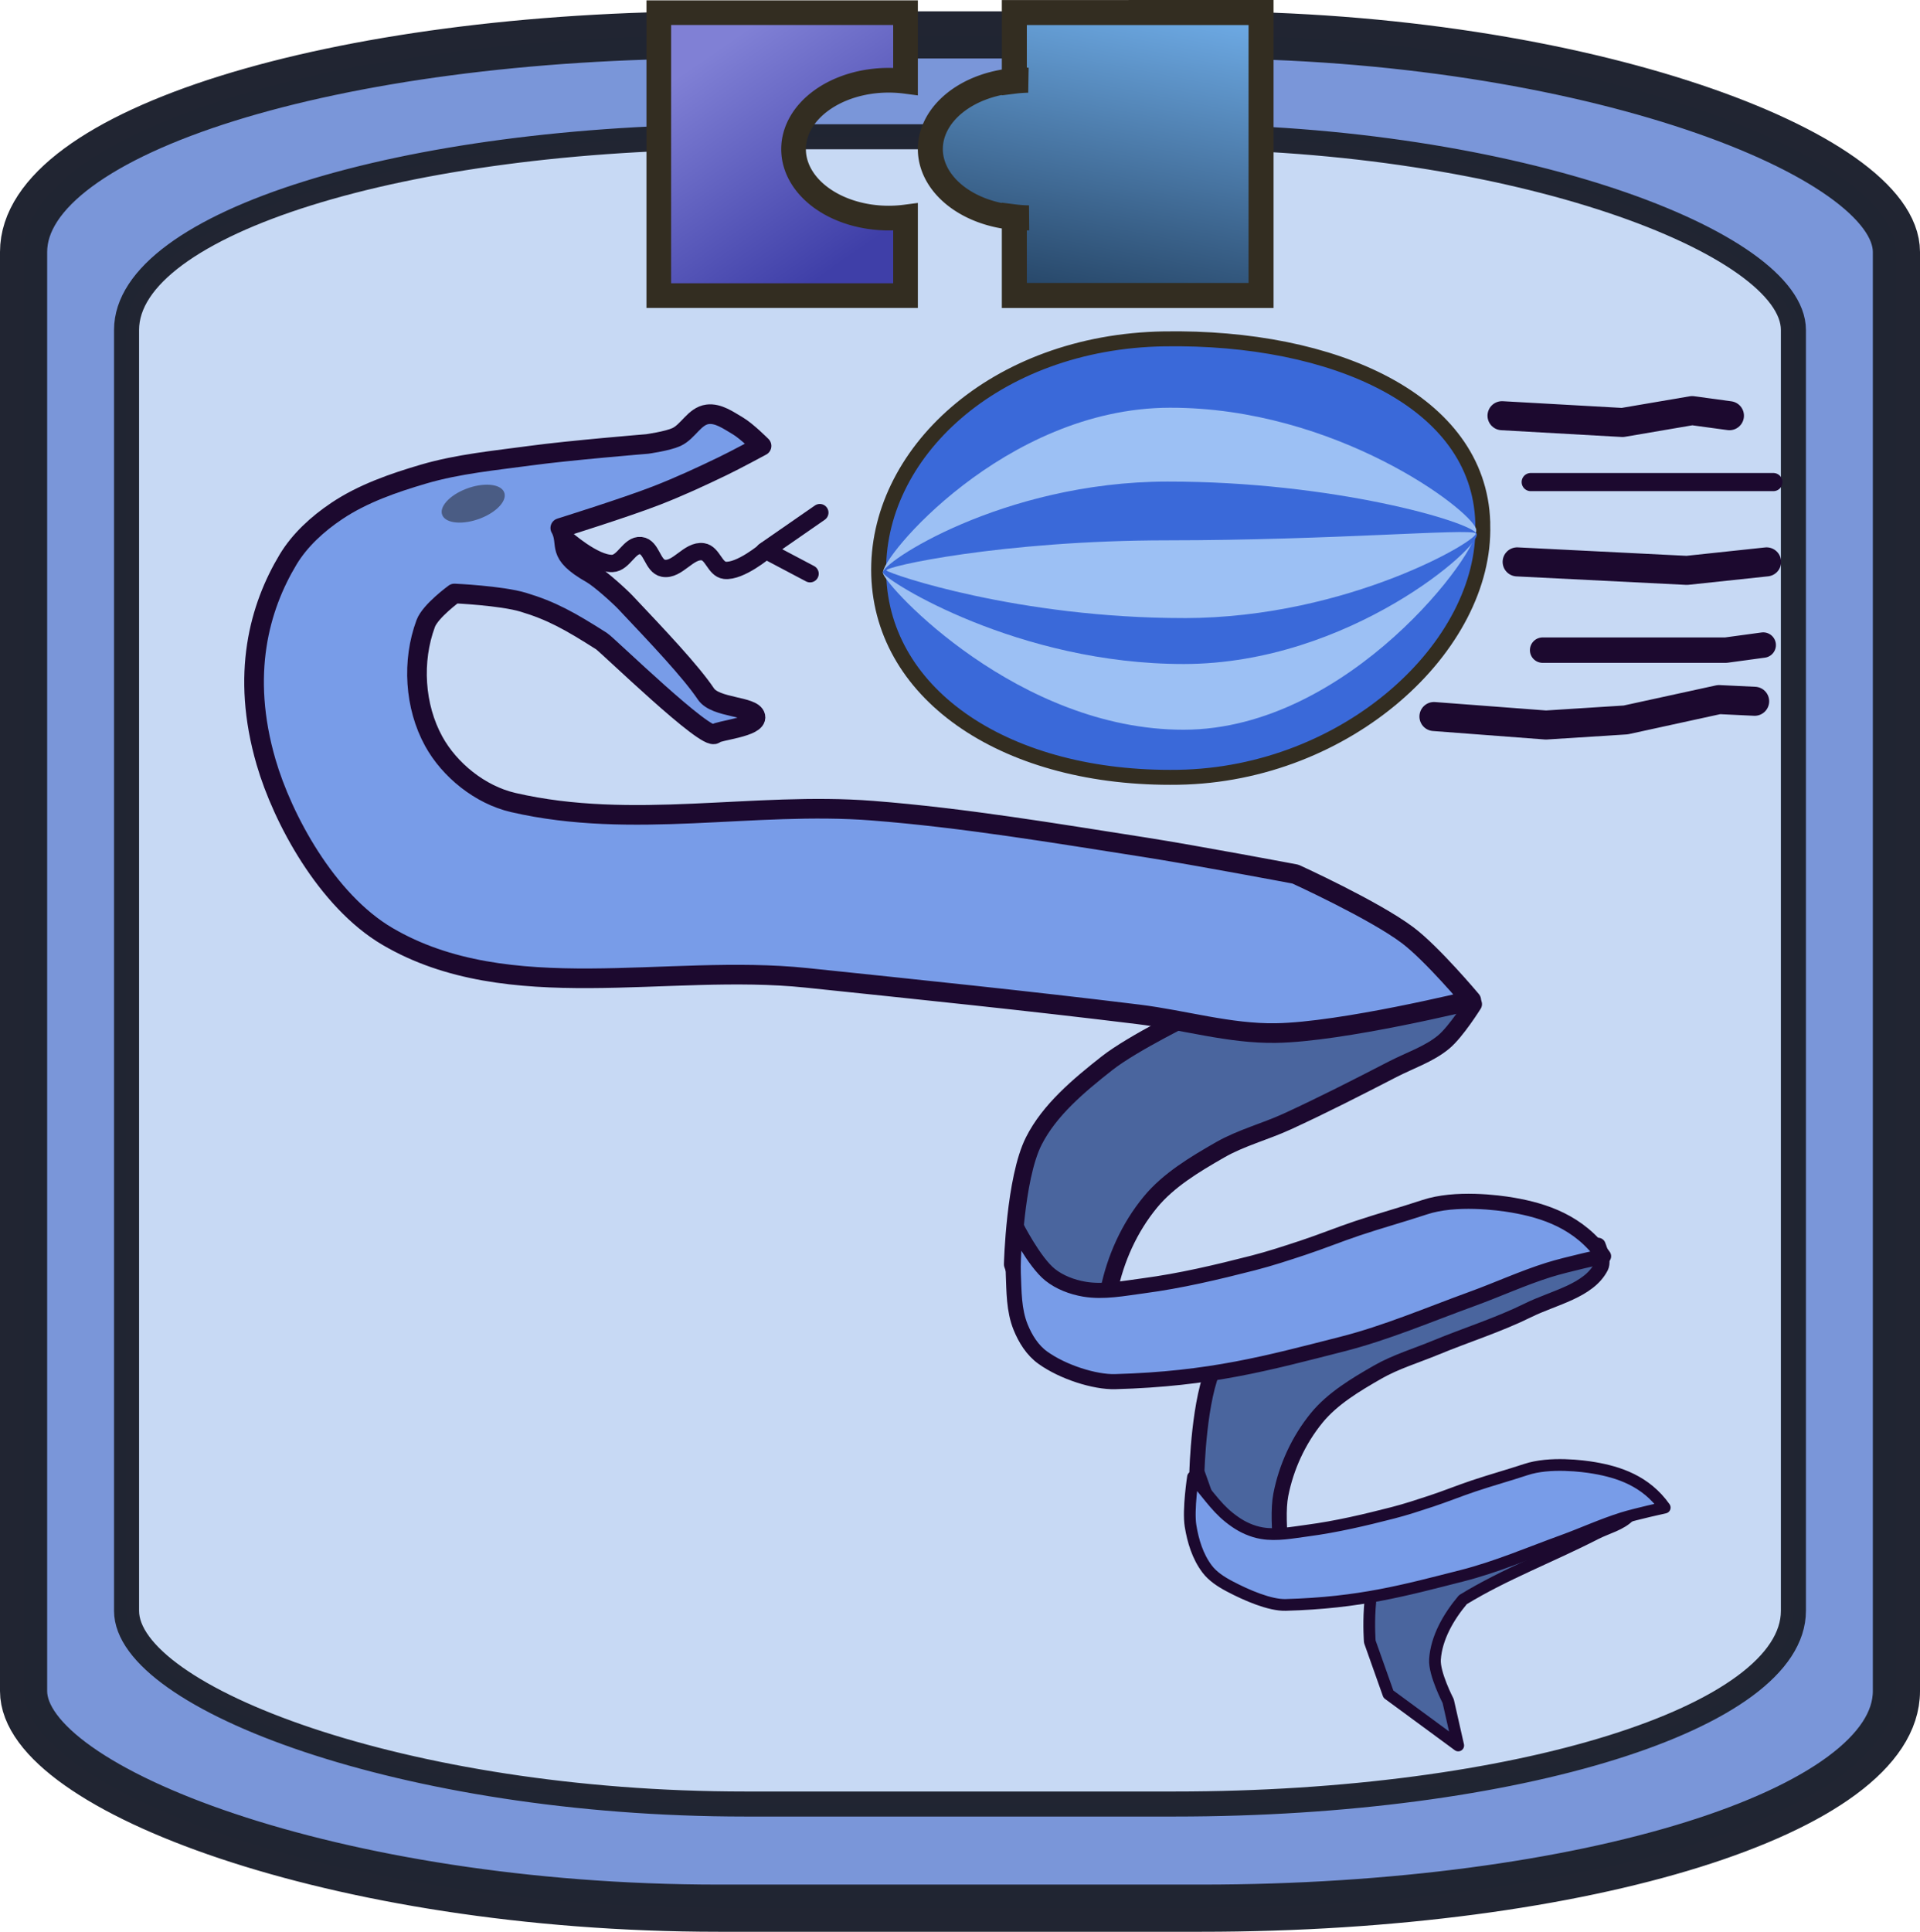 <?xml version="1.0" encoding="UTF-8" standalone="no"?>
<!-- Created with Inkscape (http://www.inkscape.org/) -->

<svg
   width="200"
   height="201.177"
   viewBox="0 0 52.917 53.228"
   version="1.1"
   id="svg1"
   inkscape:version="1.4.2 (f4327f4, 2025-05-13)"
   sodipodi:docname="Catch.svg"
   xml:space="preserve"
   xmlns:inkscape="http://www.inkscape.org/namespaces/inkscape"
   xmlns:sodipodi="http://sodipodi.sourceforge.net/DTD/sodipodi-0.dtd"
   xmlns:xlink="http://www.w3.org/1999/xlink"
   xmlns="http://www.w3.org/2000/svg"
   xmlns:svg="http://www.w3.org/2000/svg"><sodipodi:namedview
     id="namedview1"
     pagecolor="#ffffff"
     bordercolor="#000000"
     borderopacity="0.25"
     inkscape:showpageshadow="2"
     inkscape:pageopacity="0.0"
     inkscape:pagecheckerboard="0"
     inkscape:deskcolor="#d1d1d1"
     inkscape:document-units="mm"
     inkscape:zoom="1.4142136"
     inkscape:cx="-24.395184"
     inkscape:cy="223.7993"
     inkscape:window-width="3840"
     inkscape:window-height="2054"
     inkscape:window-x="-11"
     inkscape:window-y="-11"
     inkscape:window-maximized="1"
     inkscape:current-layer="layer1" /><defs
     id="defs1"><linearGradient
       inkscape:collect="always"
       xlink:href="#linearGradient6"
       id="linearGradient7"
       x1="14.302"
       y1="2.097"
       x2="16.232"
       y2="4.48"
       gradientUnits="userSpaceOnUse"
       gradientTransform="matrix(2.458,0,0,2.092,-15.773,-2.631)" /><linearGradient
       id="linearGradient6"
       inkscape:collect="always"><stop
         style="stop-color:#8080d5;stop-opacity:1;"
         offset="0"
         id="stop6" /><stop
         style="stop-color:#3f3fa8;stop-opacity:1;"
         offset="1"
         id="stop7" /></linearGradient><linearGradient
       inkscape:collect="always"
       xlink:href="#linearGradient4"
       id="linearGradient5"
       x1="19.684"
       y1="1.311"
       x2="18.781"
       y2="5.22"
       gradientUnits="userSpaceOnUse"
       gradientTransform="matrix(2.458,0,0,2.092,-16.878,-2.587)" /><linearGradient
       id="linearGradient4"
       inkscape:collect="always"><stop
         style="stop-color:#6ca8e2;stop-opacity:1;"
         offset="0"
         id="stop4" /><stop
         style="stop-color:#254465;stop-opacity:1;"
         offset="1"
         id="stop5" /></linearGradient><inkscape:path-effect
       effect="mirror_symmetry"
       start_point="19.481,5.009"
       end_point="17.53,18.404"
       center_point="18.506,11.706"
       id="path-effect8"
       is_visible="true"
       lpeversion="1.2"
       lpesatellites=""
       mode="free"
       discard_orig_path="false"
       fuse_paths="true"
       oposite_fuse="true"
       split_items="false"
       split_open="false"
       link_styles="false" /></defs><g
     inkscape:label="Ebene 1"
     inkscape:groupmode="layer"
     id="layer1"
     transform="translate(-0.2)"><rect
       style="fill:#7a96d9;fill-opacity:1;stroke:#212532;stroke-width:1.3;stroke-linejoin:round;stroke-miterlimit:8.2;stroke-dasharray:none;stroke-opacity:0.996"
       id="rect1"
       width="51.617"
       height="51.617"
       x="0.85"
       y="0.961"
       ry="5.982"
       rx="19.158" /><rect
       style="fill:#c7d9f4;fill-opacity:1;stroke:#212532;stroke-width:0.69;stroke-linejoin:round;stroke-miterlimit:8.2;stroke-dasharray:none;stroke-opacity:0.996"
       id="rect1-8"
       width="45.94"
       height="45.94"
       x="3.688"
       y="3.768"
       ry="5.324"
       rx="17.051" /><path
       style="fill:#4a659e;fill-opacity:1;stroke:#1c092f;stroke-width:0.478;stroke-linecap:round;stroke-linejoin:round;stroke-dasharray:none;stroke-opacity:1;paint-order:fill markers stroke"
       d="m 33.129,27.909 c 0,0 -1.7,0.822 -2.423,1.391 -0.78,0.614 -1.582,1.285 -2.014,2.14 -0.526,1.04 -0.584,3.397 -0.584,3.397 l 0.759,2.14 1.343,0.876 0.642,-0.26 c 0,0 -0.222,-1.366 -0.088,-2.033 0.175,-0.868 0.559,-1.729 1.139,-2.434 0.499,-0.608 1.223,-1.042 1.927,-1.445 0.572,-0.328 1.235,-0.499 1.839,-0.776 0.989,-0.453 1.955,-0.948 2.919,-1.445 0.472,-0.243 1.001,-0.416 1.401,-0.749 0.346,-0.288 0.817,-1.043 0.817,-1.043 z"
       id="path5"
       sodipodi:nodetypes="caaccccaaaaaacc" /><path
       style="fill:#4a659e;fill-opacity:1;stroke:#1c092f;stroke-width:0.323;stroke-linecap:round;stroke-linejoin:round;stroke-dasharray:none;stroke-opacity:1;paint-order:fill markers stroke"
       d="m 38.348,42.938 c -0.529,0.605 -0.395,2.296 -0.395,2.296 l 0.513,1.446 1.054,0.775 0.87,0.64 -0.277,-1.224 c 0,0 -0.39,-0.75 -0.364,-1.148 0.04,-0.595 0.372,-1.173 0.769,-1.645 1.142,-0.7 2.443,-1.19 3.653,-1.812 0.319,-0.164 0.711,-0.251 0.947,-0.506 0.149,-0.16 0.245,-0.59 0.245,-0.59 -2.439,0.191 -6.274,0.922 -7.015,1.769 z"
       id="path5-7"
       sodipodi:nodetypes="scccccaaaacs" /><path
       style="fill:#4a659e;fill-opacity:1;stroke:#1c092f;stroke-width:0.416;stroke-linecap:round;stroke-linejoin:round;stroke-dasharray:none;stroke-opacity:1;paint-order:fill markers stroke"
       d="m 37.56,34.525 c 0,0 -1.48,0.716 -2.11,1.211 -0.679,0.534 -1.378,1.119 -1.754,1.863 -0.458,0.906 -0.508,2.958 -0.508,2.958 l 0.661,1.863 1.184,1.493 0.595,-0.375 c 0,0 -0.279,-1.58 -0.127,-2.353 0.148,-0.757 0.487,-1.505 0.991,-2.12 0.434,-0.529 1.065,-0.907 1.678,-1.258 0.498,-0.285 1.066,-0.454 1.602,-0.676 0.844,-0.349 1.727,-0.624 2.542,-1.027 0.703,-0.348 1.673,-0.532 2.011,-1.196 0.092,-0.181 -0.079,-0.595 -0.079,-0.595 z"
       id="path5-8"
       sodipodi:nodetypes="caaccccaaaaaacc" /><path
       style="fill:#789ce8;fill-opacity:1;stroke:#1c092f;stroke-width:0.416;stroke-linecap:round;stroke-linejoin:round;stroke-dasharray:none;stroke-opacity:1;paint-order:fill markers stroke"
       d="m 28.194,33.77 c 0,0 0.506,1.004 0.949,1.356 0.26,0.207 0.601,0.338 0.941,0.396 0.534,0.091 1.089,-0.022 1.627,-0.093 1.023,-0.135 2.029,-0.374 3.025,-0.629 0.465,-0.119 0.919,-0.269 1.373,-0.419 0.505,-0.167 0.996,-0.367 1.5,-0.536 0.614,-0.206 1.241,-0.378 1.856,-0.582 0.846,-0.281 2.027,-0.127 2.429,-0.057 0.86,0.149 1.83,0.457 2.502,1.408 0,0 -1.009,0.22 -1.5,0.373 -0.727,0.227 -1.416,0.546 -2.13,0.805 -1.187,0.431 -2.351,0.932 -3.581,1.245 -2.04,0.519 -3.618,0.96 -6.252,1.033 -0.558,0.015 -1.437,-0.261 -1.993,-0.661 -0.289,-0.207 -0.482,-0.524 -0.61,-0.839 -0.191,-0.469 -0.182,-0.99 -0.203,-1.491 -0.018,-0.437 0.068,-1.31 0.068,-1.31 z"
       id="path6"
       sodipodi:nodetypes="caaaaaasscaaasaaac" /><path
       style="fill:#789ce8;fill-opacity:1;stroke:#1c092f;stroke-width:0.323;stroke-linecap:round;stroke-linejoin:round;stroke-dasharray:none;stroke-opacity:1;paint-order:fill markers stroke"
       d="m 34.246,41.938 c 0.214,0.148 0.467,0.262 0.73,0.307 0.415,0.071 0.845,-0.017 1.263,-0.072 0.794,-0.105 1.575,-0.29 2.347,-0.488 0.36,-0.092 0.713,-0.209 1.065,-0.325 0.392,-0.13 0.773,-0.285 1.164,-0.416 0.476,-0.16 0.963,-0.294 1.44,-0.452 0.657,-0.218 1.573,-0.099 1.885,-0.045 0.667,0.115 1.42,0.354 1.942,1.093 0,0 -0.783,0.171 -1.164,0.289 -0.564,0.176 -1.099,0.424 -1.653,0.625 -0.921,0.334 -1.824,0.724 -2.779,0.966 -1.583,0.402 -2.807,0.745 -4.851,0.802 -0.433,0.012 -1.072,-0.262 -1.547,-0.513 -0.234,-0.123 -0.466,-0.274 -0.619,-0.477 -0.261,-0.346 -0.39,-0.774 -0.457,-1.19 -0.071,-0.444 0.068,-1.346 0.068,-1.346 0.513,0.6 0.69,0.913 1.166,1.242 z"
       id="path6-2"
       sodipodi:nodetypes="aaaaaasscaaasaaaca" /><path
       style="fill:#789ce8;fill-opacity:1;stroke:#1c092f;stroke-width:0.541;stroke-linecap:round;stroke-linejoin:round;paint-order:fill markers stroke"
       d="m 15.642,14.548 c 0,0 1.788,-0.558 2.657,-0.896 0.617,-0.24 1.217,-0.517 1.81,-0.803 0.367,-0.176 1.08,-0.562 1.08,-0.562 0,0 -0.404,-0.406 -0.654,-0.553 -0.254,-0.149 -0.536,-0.356 -0.834,-0.318 -0.363,0.047 -0.532,0.477 -0.86,0.627 -0.248,0.113 -0.804,0.19 -0.804,0.19 0,0 -2.146,0.176 -3.211,0.321 -0.989,0.134 -1.996,0.229 -2.949,0.508 -0.838,0.246 -1.684,0.541 -2.394,1.017 -0.534,0.357 -1.024,0.807 -1.343,1.338 -0.786,1.308 -1.312,3.159 -0.607,5.581 0.451,1.551 1.663,3.816 3.346,4.804 3.336,1.957 7.7,0.74 11.546,1.141 3.051,0.319 6.102,0.632 9.146,1.006 1.266,0.156 2.514,0.536 3.792,0.516 1.825,-0.028 5.387,-0.903 5.387,-0.903 0,0 -1.076,-1.283 -1.752,-1.792 -0.927,-0.698 -3.095,-1.685 -3.095,-1.685 0,0 -2.768,-0.523 -4.159,-0.741 -2.491,-0.389 -4.982,-0.81 -7.495,-1.007 -3.291,-0.257 -6.6,0.537 -9.901,-0.224 -0.924,-0.213 -1.761,-0.903 -2.191,-1.682 -0.535,-0.969 -0.606,-2.222 -0.224,-3.25 0.129,-0.347 0.791,-0.828 0.791,-0.828 0,0 1.291,0.058 1.898,0.241 0.777,0.234 1.279,0.513 2.157,1.072 0.168,0.107 2.923,2.793 3.125,2.554 0.078,-0.092 1.179,-0.185 1.116,-0.478 -0.064,-0.295 -1.1,-0.228 -1.364,-0.621 -0.42,-0.624 -1.326,-1.578 -2.218,-2.523 -0.156,-0.165 -0.691,-0.651 -0.931,-0.788 -1.026,-0.582 -0.611,-0.781 -0.862,-1.262 z"
       id="path1"
       sodipodi:nodetypes="caacaaacaaassaaaacacaasaacassssssc" /><ellipse
       style="fill:#4a5c84;fill-opacity:1;stroke:#1c092f;stroke-width:0;stroke-linecap:round;stroke-linejoin:round;stroke-dasharray:none;stroke-opacity:1;paint-order:fill markers stroke"
       id="path2"
       cx="6.102"
       cy="17.748"
       rx="0.908"
       ry="0.452"
       transform="matrix(0.934,-0.358,0.425,0.905,0,0)" /><path
       style="fill:#789ce8;fill-opacity:0;stroke:#1c092f;stroke-width:0.478;stroke-linecap:round;stroke-linejoin:round;stroke-dasharray:none;stroke-opacity:1;paint-order:fill markers stroke"
       d="m 15.776,14.825 c 0,0 0.798,0.716 1.301,0.7 0.317,-0.01 0.47,-0.526 0.784,-0.492 0.305,0.033 0.319,0.567 0.619,0.624 0.392,0.074 0.699,-0.513 1.094,-0.454 0.269,0.04 0.328,0.478 0.599,0.511 0.424,0.052 1.135,-0.549 1.135,-0.549 l 1.218,0.643"
       id="path7"
       sodipodi:nodetypes="caaaaacc" /><path
       style="fill:#789ce8;fill-opacity:1;stroke:#1c092f;stroke-width:0.478;stroke-linecap:round;stroke-linejoin:round;stroke-dasharray:none;stroke-opacity:1;paint-order:fill markers stroke"
       d="m 22.795,14.125 -1.528,1.059"
       id="path8" /><path
       id="path7-0"
       style="fill:#3a69d9;fill-opacity:1;stroke:#332d21;stroke-width:0.412"
       d="m 41.066,14.452 c 0.102,3.335 -3.709,6.891 -8.398,6.965 -4.689,0.074 -8.143,-2.229 -8.249,-5.565 -0.105,-3.335 3.179,-6.44 7.868,-6.515 4.689,-0.076 8.671,1.712 8.779,5.047 z"
       sodipodi:nodetypes="cssscc" /><path
       id="path10-0"
       style="fill:#9cc0f4;fill-opacity:1;stroke:#332d21;stroke-width:0;stroke-dasharray:none"
       d="m 32.832,20.107 c -4.566,0.009 -8.193,-3.922 -8.296,-4.31 -0.102,-0.388 3.339,-4.554 7.905,-4.563 4.566,-0.009 8.279,2.798 8.442,3.341 0.157,0.544 -3.485,5.523 -8.051,5.532 z"
       sodipodi:nodetypes="ssscs" /><path
       id="path10-6-1"
       style="fill:#3a69d9;fill-opacity:1;stroke:#332d21;stroke-width:0;stroke-dasharray:none"
       d="m 32.832,18.296 c -4.566,0.005 -8.193,-2.279 -8.296,-2.514 -0.102,-0.235 3.274,-2.508 7.841,-2.513 4.566,-0.005 8.359,1.107 8.522,1.436 0.157,0.33 -3.501,3.586 -8.067,3.591 z"
       sodipodi:nodetypes="ssscs" /><path
       id="path10-65-4"
       style="fill:#9cc0f4;fill-opacity:1;stroke:#332d21;stroke-width:0;stroke-dasharray:none"
       d="m 32.832,17.03 c -4.566,0.002 -8.097,-1.21 -8.199,-1.31 -0.102,-0.1 3.178,-0.83 7.745,-0.832 4.566,-0.002 8.327,-0.334 8.49,-0.193 0.157,0.14 -3.469,2.333 -8.035,2.336 z"
       sodipodi:nodetypes="ssscs" /><path
       style="fill:#9cc0f4;fill-opacity:1;stroke:#1c092f;stroke-width:0.5;stroke-linecap:round;stroke-linejoin:round;stroke-dasharray:none;stroke-opacity:1;paint-order:fill markers stroke"
       d="m 42.388,13.283 h 6.688"
       id="path9" /><path
       style="fill:#9cc0f4;fill-opacity:1;stroke:#1c092f;stroke-width:0.8;stroke-linecap:round;stroke-linejoin:round;stroke-dasharray:none;stroke-opacity:1;paint-order:fill markers stroke"
       d="m 42.014,15.482 4.677,0.234 2.198,-0.234"
       id="path10" /><path
       style="fill:#9cc0f4;fill-opacity:1;stroke:#1c092f;stroke-width:0.7;stroke-linecap:round;stroke-linejoin:round;stroke-dasharray:none;stroke-opacity:1;paint-order:fill markers stroke"
       d="m 42.716,17.914 h 5.051 l 1.029,-0.14"
       id="path11" /><path
       style="fill:#9cc0f4;fill-opacity:1;stroke:#1c092f;stroke-width:0.8;stroke-linecap:round;stroke-linejoin:round;stroke-dasharray:none;stroke-opacity:1;paint-order:fill markers stroke"
       d="m 39.721,19.743 3.087,0.234 2.198,-0.14 2.572,-0.561 0.982,0.047"
       id="path12" /><path
       style="fill:#9cc0f4;fill-opacity:1;stroke:#1c092f;stroke-width:0.8;stroke-linecap:round;stroke-linejoin:round;stroke-dasharray:none;stroke-opacity:1;paint-order:fill markers stroke"
       d="m 41.597,11.454 3.321,0.187 1.918,-0.327 1.029,0.14"
       id="path13" /></g><g
     inkscape:groupmode="layer"
     id="layer2"
     inkscape:label="Ebene 2" /><path
     d="m 28.156,0.345 v 1.875 a 2.621,1.899 0 0 1 0.306,-0.013 2.621,1.899 0 0 1 0.07,0.003 2.621,1.899 0 0 0 -0.376,0.027 v -0.017 a 2.621,1.899 0 0 0 -2.315,1.886 2.621,1.899 0 0 0 2.315,1.886 v -0.017 a 2.621,1.899 0 0 0 0.399,0.028 2.621,1.899 0 0 1 -0.093,0.002 2.621,1.899 0 0 1 -0.306,-0.013 v 2.149 h 6.8 V 0.345 Z"
     style="fill:url(#linearGradient5);stroke:#332d21;stroke-width:0.689"
     id="path4"
     transform="translate(-0.2)" /><path
     d="M 18.357,0.349 V 8.145 H 25.157 V 5.979 a 2.621,1.899 0 0 1 -0.465,0.03 2.621,1.899 0 0 1 -2.621,-1.899 2.621,1.899 0 0 1 2.621,-1.899 2.621,1.899 0 0 1 0.465,0.03 V 0.349 Z"
     style="fill:url(#linearGradient7);stroke:#332d21;stroke-width:0.68"
     id="path3"
     transform="translate(-0.2)" /></svg>
